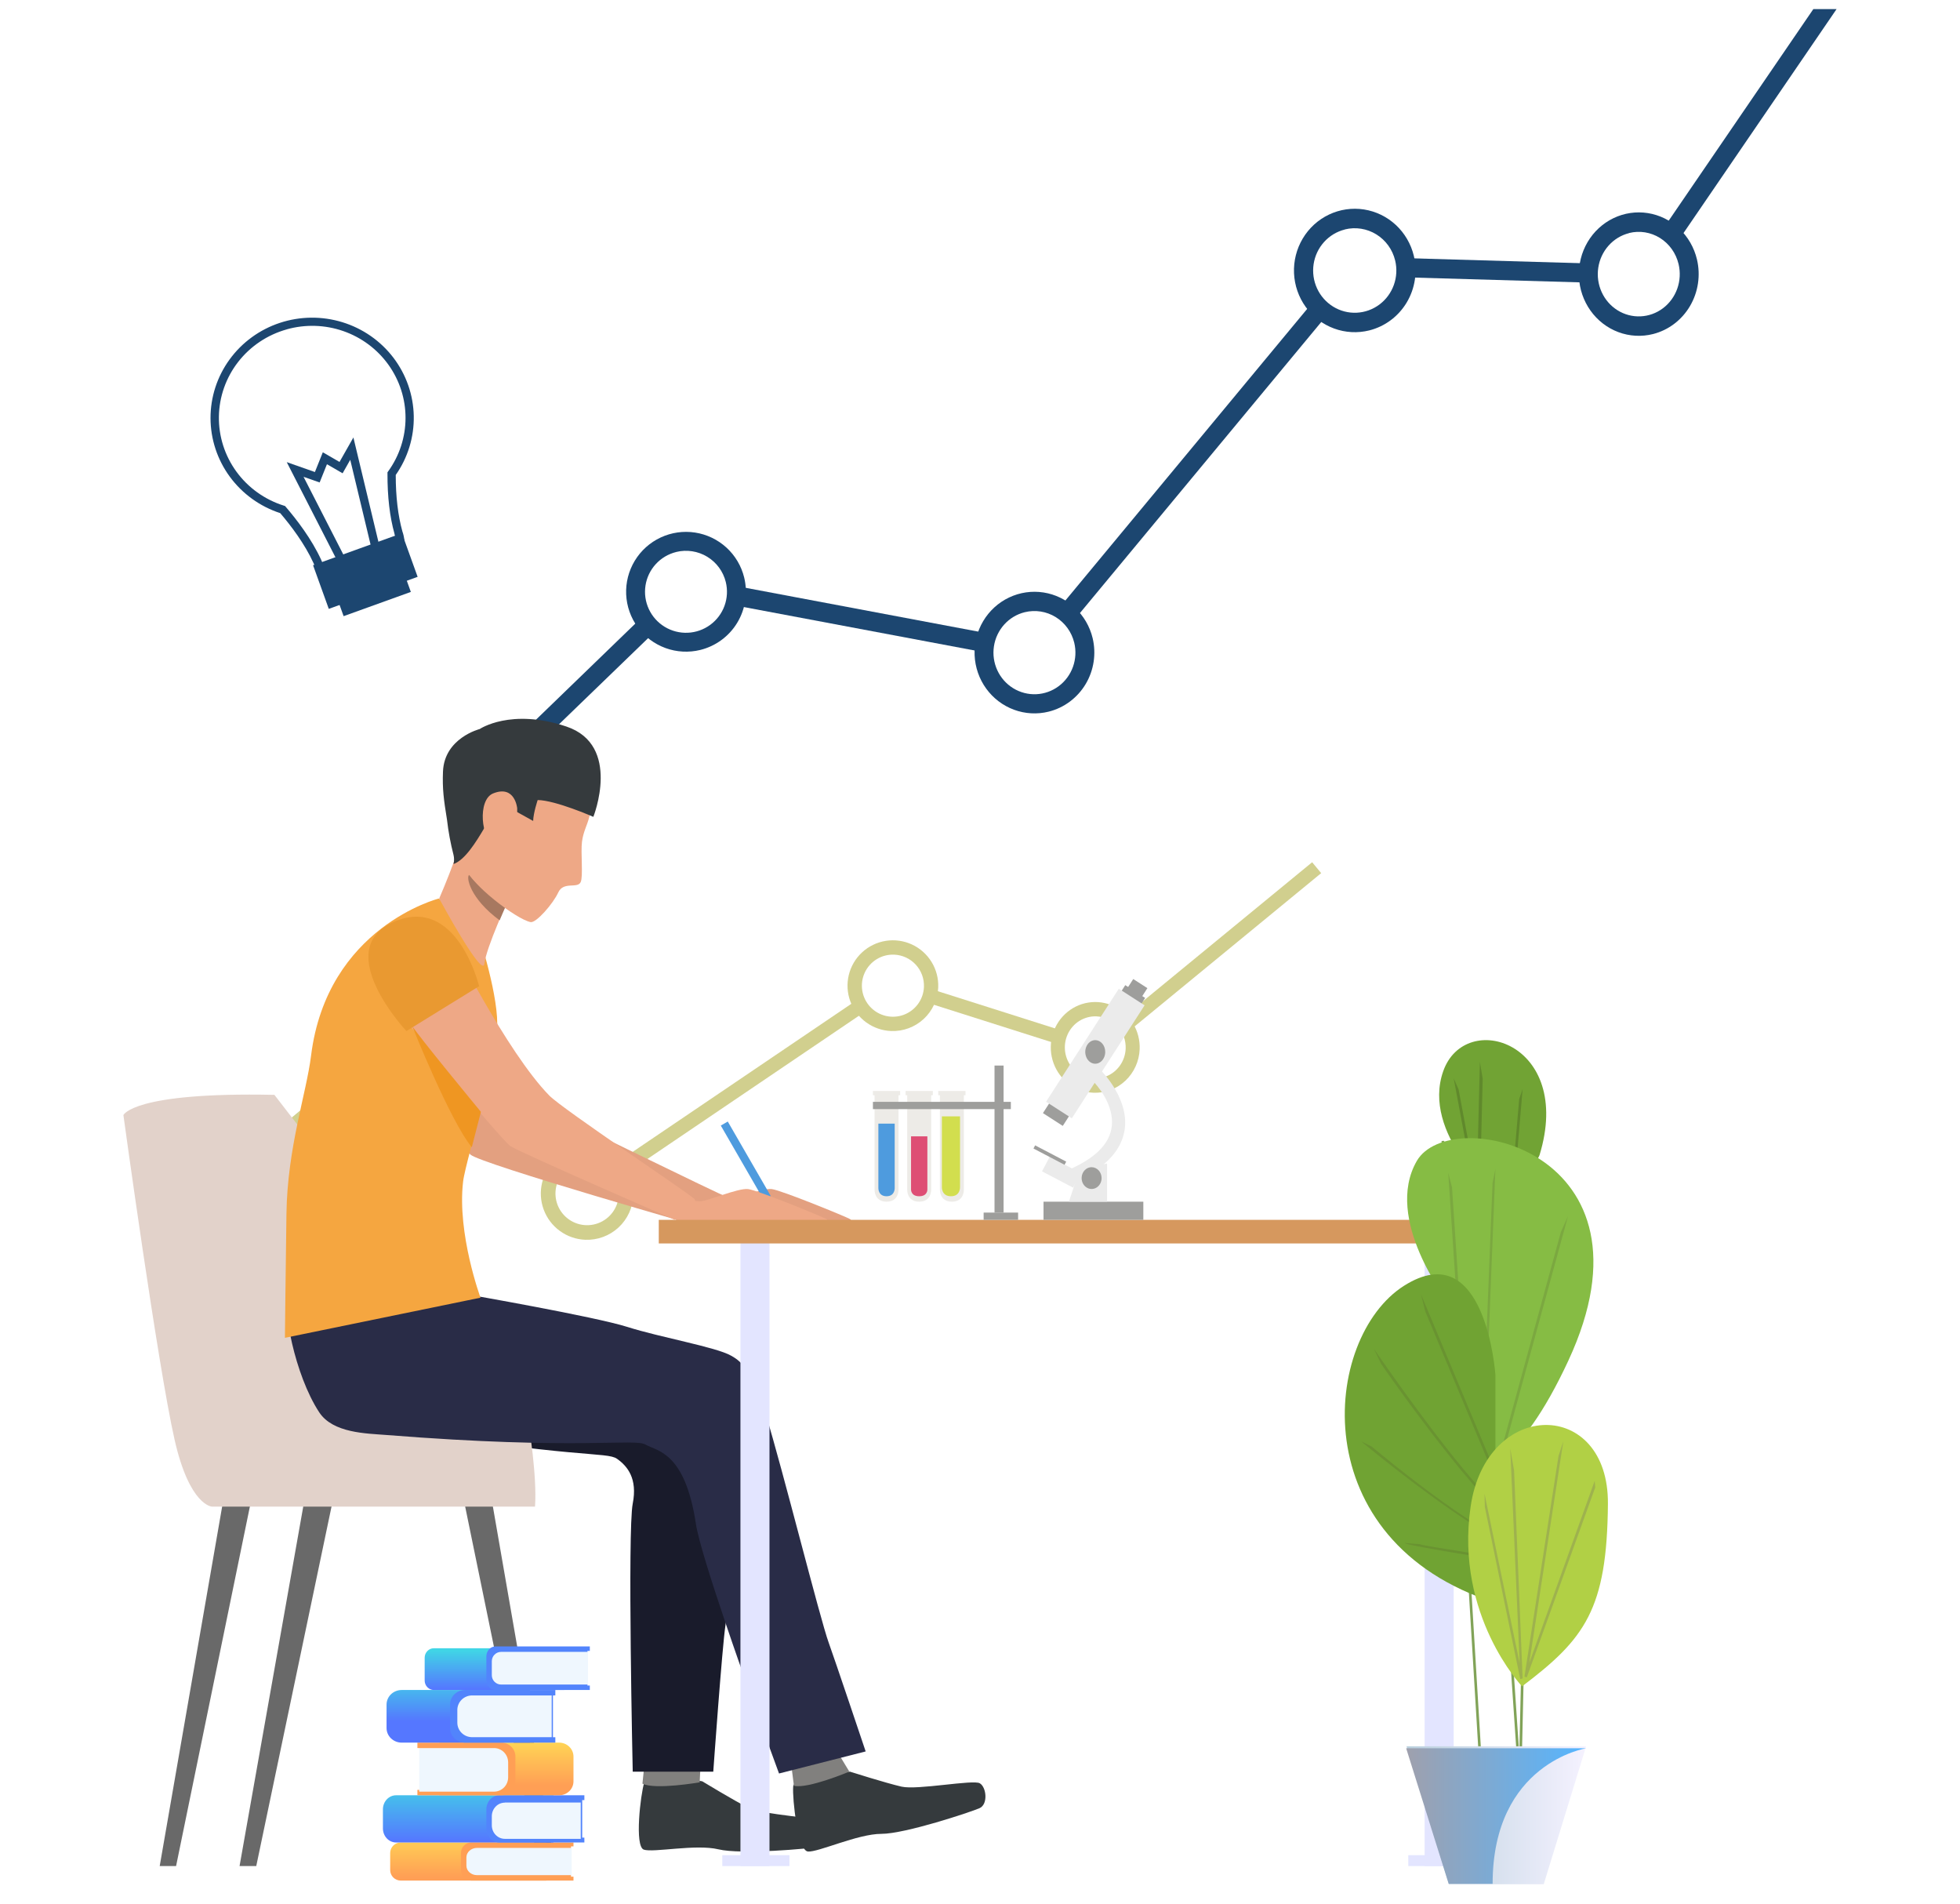 <svg width="1080" height="1049" viewBox="0 0 1080 1049" fill="none" xmlns="http://www.w3.org/2000/svg">
<rect width="1080" height="1049" fill="white"/>
<path d="M1012 5L908.326 156.645L749.065 152.048L572.44 365.008L380.56 328.911L262.476 443L255 435.49L377.033 317.451L568.273 353.455L744.197 141.321L902.838 145.919L999.194 5H1012Z" fill="#1C4670"/>
<path d="M597.192 352.702C598.513 358.176 598.209 363.926 596.32 369.225C594.43 374.523 591.039 379.132 586.576 382.469C582.112 385.806 576.777 387.721 571.245 387.972C565.712 388.222 560.231 386.797 555.494 383.877C550.757 380.957 546.978 376.672 544.633 371.566C542.289 366.459 541.484 360.759 542.322 355.187C543.16 349.615 545.603 344.422 549.341 340.263C553.079 336.104 557.945 333.166 563.323 331.822C570.535 330.02 578.154 331.207 584.506 335.123C590.857 339.039 595.421 345.362 597.192 352.702Z" fill="white"/>
<path d="M577.875 392.034C571.535 393.614 564.876 393.25 558.741 390.989C552.605 388.727 547.267 384.67 543.403 379.33C539.539 373.99 537.322 367.606 537.033 360.987C536.743 354.368 538.393 347.81 541.775 342.143C545.158 336.476 550.119 331.954 556.033 329.15C561.947 326.345 568.548 325.383 575.001 326.386C581.453 327.389 587.468 330.312 592.284 334.784C597.1 339.257 600.501 345.078 602.058 351.513C604.132 360.141 602.751 369.251 598.218 376.847C593.685 384.443 586.369 389.904 577.875 392.034ZM564.626 337.267C560.287 338.346 556.36 340.707 553.343 344.051C550.326 347.395 548.354 351.572 547.676 356.054C546.998 360.536 547.645 365.122 549.535 369.23C551.426 373.339 554.474 376.786 558.295 379.136C562.115 381.486 566.537 382.633 571 382.432C575.463 382.231 579.767 380.691 583.368 378.006C586.968 375.322 589.703 371.614 591.227 367.352C592.751 363.089 592.996 358.463 591.929 354.06C590.494 348.163 586.814 343.084 581.696 339.937C576.579 336.789 570.44 335.829 564.626 337.267Z" fill="#1C4670"/>
<path d="M774.179 141.708C775.522 147.183 775.212 152.932 773.288 158.23C771.363 163.528 767.911 168.137 763.367 171.473C758.824 174.809 753.393 176.722 747.762 176.972C742.131 177.222 736.552 175.796 731.732 172.875C726.911 169.954 723.064 165.669 720.679 160.563C718.293 155.456 717.475 149.756 718.329 144.184C719.182 138.613 721.669 133.419 725.474 129.261C729.279 125.102 734.232 122.166 739.706 120.822C743.341 119.929 747.116 119.762 750.816 120.329C754.515 120.895 758.067 122.185 761.268 124.125C764.47 126.064 767.257 128.616 769.473 131.633C771.688 134.65 773.287 138.073 774.179 141.708Z" fill="white"/>
<path d="M754.495 182.019C748.059 183.623 741.299 183.254 735.07 180.959C728.841 178.664 723.423 174.546 719.5 169.125C715.577 163.705 713.327 157.226 713.033 150.508C712.739 143.79 714.415 137.134 717.849 131.382C721.283 125.63 726.32 121.041 732.325 118.195C738.329 115.349 745.03 114.374 751.58 115.392C758.13 116.411 764.236 119.379 769.124 123.919C774.013 128.459 777.465 134.369 779.044 140.9C781.149 149.656 779.747 158.901 775.145 166.609C770.543 174.318 763.117 179.859 754.495 182.019ZM741.039 126.435C736.634 127.529 732.648 129.925 729.585 133.319C726.522 136.712 724.52 140.951 723.831 145.5C723.143 150.049 723.799 154.702 725.717 158.872C727.635 163.043 730.729 166.542 734.607 168.927C738.485 171.313 742.973 172.478 747.503 172.275C752.034 172.071 756.403 170.509 760.058 167.786C763.714 165.062 766.491 161.3 768.039 156.974C769.588 152.649 769.837 147.954 768.755 143.485C767.31 137.49 763.579 132.323 758.383 129.117C753.186 125.912 746.948 124.93 741.039 126.388V126.435Z" fill="#1C4670"/>
<path d="M931.193 144.708C932.513 150.182 932.208 155.932 930.318 161.23C928.427 166.528 925.035 171.136 920.572 174.472C916.108 177.809 910.772 179.722 905.24 179.972C899.708 180.222 894.227 178.796 889.491 175.875C884.755 172.954 880.976 168.669 878.632 163.562C876.288 158.455 875.484 152.755 876.323 147.184C877.161 141.612 879.604 136.418 883.343 132.26C887.081 128.101 891.947 125.164 897.325 123.82C904.537 122.02 912.157 123.209 918.508 127.126C924.859 131.043 929.422 137.367 931.193 144.708Z" fill="white"/>
<path d="M406.193 319.328C407.513 324.706 407.208 330.355 405.318 335.56C403.427 340.765 400.035 345.292 395.572 348.57C391.108 351.847 385.772 353.727 380.24 353.973C374.708 354.218 369.227 352.817 364.491 349.947C359.754 347.078 355.976 342.868 353.632 337.851C351.288 332.834 350.484 327.234 351.323 321.76C352.161 316.286 354.604 311.184 358.343 307.098C362.081 303.013 366.947 300.128 372.325 298.807C375.896 297.931 379.605 297.766 383.24 298.323C386.875 298.88 390.364 300.147 393.509 302.053C396.654 303.958 399.393 306.464 401.57 309.428C403.746 312.392 405.317 315.756 406.193 319.328Z" fill="white"/>
<path d="M385.869 358.049C379.53 359.605 372.871 359.245 366.736 357.017C360.601 354.789 355.264 350.792 351.401 345.531C347.538 340.27 345.322 333.982 345.032 327.462C344.743 320.942 346.394 314.482 349.777 308.9C353.159 303.318 358.121 298.864 364.035 296.102C369.949 293.339 376.549 292.392 383.001 293.38C389.453 294.369 395.467 297.248 400.283 301.653C405.099 306.059 408.5 311.794 410.056 318.132C412.133 326.632 410.752 335.608 406.218 343.092C401.683 350.575 394.365 355.954 385.869 358.049ZM372.618 304.09C368.28 305.153 364.355 307.479 361.339 310.773C358.324 314.068 356.353 318.182 355.676 322.596C354.999 327.011 355.646 331.526 357.536 335.573C359.426 339.619 362.474 343.014 366.294 345.328C370.113 347.643 374.534 348.773 378.996 348.575C383.458 348.377 387.761 346.861 391.361 344.217C394.961 341.574 397.697 337.923 399.221 333.725C400.746 329.528 400.991 324.972 399.926 320.635C398.495 314.823 394.817 309.815 389.7 306.71C384.582 303.605 378.441 302.656 372.624 304.07L372.618 304.09Z" fill="#1C4670"/>
<path d="M910.875 184.019C904.536 185.623 897.877 185.254 891.741 182.959C885.605 180.664 880.267 176.546 876.403 171.125C872.539 165.705 870.322 159.226 870.032 152.508C869.743 145.79 871.394 139.134 874.777 133.382C878.159 127.63 883.122 123.041 889.036 120.195C894.951 117.349 901.552 116.374 908.004 117.392C914.457 118.411 920.471 121.379 925.287 125.919C930.102 130.459 933.503 136.369 935.058 142.9C937.132 151.656 935.751 160.901 931.218 168.609C926.684 176.318 919.369 181.859 910.875 184.019ZM897.627 128.435C893.288 129.529 889.361 131.925 886.344 135.319C883.327 138.712 881.354 142.951 880.676 147.5C879.998 152.049 880.644 156.702 882.534 160.872C884.423 165.043 887.471 168.542 891.291 170.927C895.111 173.313 899.532 174.478 903.995 174.275C908.458 174.071 912.762 172.509 916.363 169.786C919.964 167.062 922.699 163.3 924.224 158.974C925.749 154.649 925.995 149.954 924.93 145.485C923.506 139.49 919.831 134.322 914.712 131.115C909.594 127.909 903.449 126.925 897.627 128.381V128.435Z" fill="#1C4670"/>
<path d="M96.776 679L93 672.185L194.241 587.699L322.843 652.008L491.299 537.958L603.128 573.458L723.017 475L728 481.002L604.824 582.169L492.553 546.525L323.437 661.02L194.406 596.495L96.776 679Z" fill="#D1CF8E"/>
<path d="M344.983 657.833C344.815 661.982 343.39 665.99 340.89 669.349C338.389 672.709 334.925 675.268 330.935 676.704C326.946 678.141 322.609 678.389 318.475 677.418C314.341 676.448 310.594 674.302 307.709 671.251C304.823 668.201 302.928 664.383 302.264 660.281C301.6 656.179 302.196 651.976 303.976 648.205C305.757 644.434 308.643 641.263 312.269 639.093C315.895 636.924 320.097 635.853 324.346 636.016C330.044 636.237 335.42 638.66 339.29 642.751C343.16 646.842 345.208 652.267 344.983 657.833Z" fill="white"/>
<path d="M322.51 682.982C317.469 682.786 312.6 681.099 308.519 678.136C304.437 675.173 301.326 671.065 299.579 666.333C297.831 661.601 297.527 656.457 298.703 651.552C299.88 646.647 302.485 642.201 306.188 638.777C309.892 635.353 314.528 633.103 319.51 632.314C324.492 631.525 329.596 632.231 334.176 634.343C338.757 636.455 342.609 639.878 345.244 644.179C347.879 648.48 349.179 653.466 348.98 658.506C348.706 665.259 345.766 671.628 340.804 676.216C335.842 680.804 329.263 683.237 322.51 682.982ZM324.213 640.058C320.765 639.921 317.353 640.81 314.409 642.612C311.466 644.414 309.123 647.049 307.677 650.182C306.231 653.316 305.746 656.808 306.285 660.217C306.823 663.627 308.36 666.799 310.702 669.335C313.044 671.87 316.085 673.654 319.44 674.461C322.796 675.268 326.316 675.062 329.554 673.869C332.792 672.676 335.604 670.549 337.634 667.758C339.664 664.966 340.821 661.636 340.957 658.187C341.136 653.564 339.473 649.059 336.334 645.66C333.195 642.262 328.836 640.247 324.213 640.058Z" fill="#D1CF8E"/>
<path d="M512.983 543.833C512.819 547.983 511.427 551.991 508.984 555.35C506.542 558.71 503.158 561.269 499.26 562.705C495.363 564.141 491.128 564.389 487.089 563.418C483.051 562.447 479.392 560.3 476.573 557.249C473.755 554.197 471.905 550.379 471.257 546.277C470.609 542.174 471.192 537.972 472.933 534.2C474.673 530.429 477.493 527.259 481.035 525.09C484.577 522.921 488.683 521.852 492.833 522.017C498.398 522.237 503.648 524.66 507.427 528.751C511.205 532.843 513.204 538.268 512.983 543.833Z" fill="white"/>
<path d="M491.029 567.982C486.088 567.79 481.314 566.137 477.312 563.231C473.311 560.326 470.26 556.299 468.548 551.66C466.835 547.021 466.536 541.978 467.69 537.169C468.843 532.36 471.397 528.001 475.028 524.644C478.659 521.287 483.204 519.082 488.088 518.308C492.972 517.534 497.976 518.226 502.467 520.297C506.958 522.367 510.734 525.723 513.317 529.94C515.901 534.157 517.176 539.045 516.981 543.986C516.712 550.607 513.83 556.851 508.965 561.349C504.1 565.847 497.65 568.232 491.029 567.982ZM492.699 525.907C489.318 525.772 485.973 526.644 483.087 528.411C480.201 530.178 477.904 532.761 476.486 535.834C475.068 538.907 474.594 542.331 475.122 545.673C475.651 549.016 477.158 552.126 479.455 554.612C481.751 557.097 484.733 558.846 488.024 559.636C491.314 560.427 494.765 560.224 497.94 559.053C501.115 557.882 503.871 555.796 505.86 553.059C507.85 550.321 508.982 547.055 509.115 543.674C509.29 539.142 507.66 534.726 504.582 531.395C501.504 528.064 497.231 526.09 492.699 525.907Z" fill="#D1CF8E"/>
<path d="M623.984 577.833C623.823 581.983 622.464 585.991 620.08 589.35C617.695 592.71 614.392 595.269 610.588 596.705C606.783 598.141 602.648 598.389 598.706 597.418C594.764 596.447 591.192 594.3 588.441 591.249C585.69 588.197 583.884 584.379 583.251 580.277C582.618 576.174 583.188 571.972 584.887 568.2C586.586 564.429 589.338 561.259 592.796 559.09C596.254 556.921 600.262 555.852 604.313 556.017C609.746 556.237 614.87 558.66 618.559 562.751C622.248 566.843 624.199 572.268 623.984 577.833Z" fill="white"/>
<path d="M213.985 594.807C213.829 598.96 212.474 602.972 210.091 606.335C207.708 609.698 204.405 612.262 200.599 613.701C196.793 615.14 192.656 615.39 188.712 614.419C184.767 613.448 181.192 611.301 178.44 608.248C175.688 605.195 173.881 601.374 173.25 597.269C172.618 593.164 173.19 588.959 174.892 585.187C176.595 581.415 179.351 578.246 182.813 576.079C186.275 573.913 190.287 572.847 194.34 573.018C199.763 573.246 204.877 575.667 208.56 579.752C212.243 583.837 214.194 589.251 213.985 594.807Z" fill="white"/>
<path d="M193.068 618.982C188.324 618.79 183.742 617.137 179.9 614.231C176.058 611.326 173.13 607.299 171.486 602.66C169.841 598.021 169.555 592.978 170.662 588.169C171.769 583.36 174.221 579.001 177.707 575.644C181.192 572.287 185.556 570.082 190.244 569.308C194.933 568.534 199.737 569.226 204.048 571.297C208.36 573.367 211.985 576.723 214.465 580.94C216.945 585.157 218.169 590.045 217.981 594.986C217.724 601.607 214.956 607.851 210.286 612.349C205.616 616.847 199.424 619.232 193.068 618.982ZM194.671 576.907C191.425 576.772 188.214 577.644 185.443 579.411C182.673 581.178 180.468 583.761 179.107 586.834C177.746 589.907 177.29 593.331 177.797 596.673C178.305 600.016 179.752 603.126 181.957 605.612C184.161 608.097 187.024 609.846 190.183 610.636C193.341 611.427 196.654 611.224 199.702 610.053C202.75 608.882 205.396 606.796 207.306 604.059C209.216 601.321 210.303 598.055 210.431 594.674C210.598 590.142 209.033 585.726 206.079 582.395C203.124 579.064 199.021 577.09 194.671 576.907Z" fill="#D1CF8E"/>
<path d="M602.548 601.982C597.706 601.79 593.028 600.137 589.106 597.231C585.184 594.326 582.195 590.299 580.517 585.66C578.838 581.021 578.545 575.978 579.676 571.169C580.806 566.36 583.309 562.001 586.867 558.644C590.426 555.287 594.88 553.082 599.666 552.308C604.453 551.534 609.357 552.226 613.758 554.297C618.159 556.367 621.859 559.723 624.391 563.94C626.923 568.157 628.172 573.045 627.981 577.986C627.718 584.607 624.893 590.851 620.126 595.349C615.358 599.847 609.037 602.232 602.548 601.982ZM604.179 559.907C600.865 559.772 597.587 560.644 594.759 562.411C591.93 564.178 589.679 566.761 588.29 569.834C586.901 572.907 586.435 576.331 586.953 579.673C587.471 583.016 588.949 586.126 591.199 588.612C593.45 591.097 596.372 592.846 599.597 593.636C602.821 594.427 606.203 594.224 609.314 593.053C612.426 591.882 615.127 589.796 617.077 587.059C619.026 584.321 620.136 581.055 620.266 577.674C620.439 573.141 618.842 568.724 615.826 565.393C612.809 562.062 608.62 560.088 604.179 559.907Z" fill="#D1CF8E"/>
<path d="M387.235 660.141C387.235 660.141 395.036 661.657 398.769 661.771C402.501 661.886 419.751 654.329 425.271 655.048C430.79 655.768 466.814 670.538 468.436 671.601C470.058 672.664 467.665 675.051 467.665 675.051L385 676L387.235 660.141Z" fill="#E3A080"/>
<path d="M401.015 617.844L397.172 620.062L420.902 661.165L424.745 658.947L401.015 617.844Z" fill="#4E9BDE"/>
<path d="M138 828.429L97.023 1028H88L122.748 828L138 828.429Z" fill="#696969"/>
<path d="M183 828.429L141.203 1028H132L167.442 828L183 828.429Z" fill="#696969"/>
<path d="M256 828.429L296.977 1028H306L271.252 828L256 828.429Z" fill="#696969"/>
<path d="M241.958 533.703C241.958 533.703 254.056 550.781 261.534 563.707C270.012 578.366 278.344 592.841 280.184 596.097C283.929 602.688 296.398 609.603 302.288 612.121C307.701 614.434 398.771 659.183 399.915 659.078C401.06 658.972 390.2 677 390.2 677C390.2 677 264.916 641.222 259.284 636.094C253.652 630.966 236.962 607.639 230.099 598.061C223.587 588.906 213.594 573.884 208.26 567.418C202.337 560.167 189.908 535.423 205.712 523.077C225.936 507.271 237.101 526.459 241.958 533.703Z" fill="#E3A080"/>
<path d="M468.395 976C468.395 976 488.077 982.257 496.799 984.251C505.521 986.245 536.216 980.236 539.889 982.391C543.563 984.546 544.539 993.994 539.743 996.109C534.947 998.224 498.692 1010.26 485.672 1010.25C472.653 1010.24 450.692 1020.53 445.152 1019.98C439.612 1019.43 436.517 990.883 437.062 984.184C437.606 977.486 468.395 976 468.395 976Z" fill="#353A3D"/>
<path d="M461.968 966L468 975.965C468 975.965 445.109 985.618 437.464 983.763L436 972.229L461.968 966Z" fill="#81807E"/>
<path d="M386.942 981.298C386.942 981.298 404.49 991.959 412.43 995.925C420.37 999.891 451.277 1001.08 454.324 1004.06C457.371 1007.04 456.242 1016.48 451.112 1017.43C445.983 1018.39 408.424 1021.8 395.9 1018.78C383.376 1015.76 359.931 1020.75 354.742 1018.94C349.554 1017.13 352.956 988.497 354.972 982.071C356.988 975.645 386.942 981.298 386.942 981.298Z" fill="#353A3D"/>
<path d="M386 972.192L385.546 981.864C385.546 981.864 361.012 986.134 354 982.599L355.089 972L386 972.192Z" fill="#81807E"/>
<path d="M262.978 716.787C262.978 716.787 337.358 733.643 354.866 738.735C373.888 744.262 404.623 754.296 408.382 757.444C412.525 760.914 417.104 760.605 411.144 786.358C405.185 812.111 400.963 887.366 399.747 895.311C397.93 907.139 393.028 976 393.028 976H348.649C348.649 976 345.703 843.259 348.649 828.322C351.378 814.457 345.696 807.675 339.994 803.64C334.293 799.606 316.097 803.765 213.611 786.174C203.37 784.413 175.211 781.337 168.928 769.601C157.584 748.395 156.421 718.548 178.759 700.3C201.097 682.051 262.978 716.787 262.978 716.787Z" fill="#191B2B"/>
<path d="M294.801 830H116.876C116.876 830 104.489 829.717 96.191 793.089C86.856 751.901 68 614.311 68 614.311C68 614.311 73.001 601.504 151.205 603.145L291.266 784.402C291.266 784.402 296.017 812.988 294.801 830Z" fill="#E2D2CA"/>
<path d="M374.242 660.141C374.242 660.141 382.036 661.657 385.769 661.771C389.501 661.886 406.751 654.329 412.271 655.048C417.79 655.768 453.814 670.538 455.436 671.601C457.058 672.664 454.665 675.051 454.665 675.051L372 676L374.242 660.141Z" fill="#EEA886"/>
<path d="M175.91 778.049C183.465 789.532 201.971 789.658 212.645 790.502C319.483 798.996 349.503 792.212 355.741 795.829C361.978 799.445 377.418 799.656 383.43 839.348C384.807 848.422 391.918 870.908 400.142 895.143C402.426 901.881 404.777 908.751 407.154 915.503C418.363 947.565 429.262 977 429.262 977L477 964.85C477 964.85 459.567 912.975 456.6 904.844C451.873 891.889 431.056 808.705 421.939 779.131C413.894 753.035 407.18 749.293 402.777 746.792C394.501 742.08 363.712 736.72 345.776 731.018C327.839 725.316 257.423 713.073 257.423 713.073C257.423 713.073 173.11 686.318 159 712.466C155.259 719.403 162.258 757.305 175.91 778.049Z" fill="#292C47"/>
<path d="M424 678H408V1028H424V678Z" fill="#E3E5FF"/>
<path d="M435 1022H398V1028H435V1022Z" fill="#E3E5FF"/>
<path d="M801 678H785V1028H801V678Z" fill="#E3E5FF"/>
<path d="M811 1022H776V1028H811V1022Z" fill="#E3E5FF"/>
<path d="M821 672H363V685H821V672Z" fill="#D6985E"/>
<path d="M264.763 714.884L157 737C157 737 157.328 704.972 157.84 668.601C158.352 632.229 168.817 602.386 171.397 581.595C180.194 510.653 241.773 495 241.773 495L262.597 511.275C262.597 511.275 273.921 544.773 274 563.896C274.039 573.828 269.247 594.216 264.5 612.895C262.715 619.9 260.936 626.674 259.419 632.58C257.187 641.188 255.48 648.028 255.165 651.041C251.824 679.692 264.763 714.884 264.763 714.884Z" fill="#F5A640"/>
<path d="M279 497.972C279 497.972 278.199 499.731 277.03 502.464C276.524 503.607 275.959 504.931 275.362 506.36C274.895 507.45 274.416 508.606 273.924 509.794C270.837 517.292 267.409 526.407 266.91 530.932C265.964 539.372 242 494.998 242 494.998C249.692 477.187 256.098 458.859 261.17 440.153C269.051 410.445 279 497.972 279 497.972Z" fill="#EEA886"/>
<path d="M279 498.451C279 498.451 278.186 500.244 276.997 503.03C276.483 504.194 275.909 505.544 275.302 507C258.999 494.996 256.776 483.304 258.479 482C266.703 492.469 279 498.451 279 498.451Z" fill="#A77860"/>
<path d="M247.918 516.868C247.918 516.868 279.069 579.439 302.685 603.54C310.089 611.098 379.837 657.497 382.623 660.507C385.41 663.518 371.826 672 371.826 672C371.826 672 286.816 635.034 281.263 631.383C275.71 627.733 210.402 548.546 207.253 537.252C204.105 525.957 206.595 514.901 218.083 509.95C234.229 502.999 247.918 516.868 247.918 516.868Z" fill="#EEA886"/>
<path d="M322.794 422.399C322.794 422.399 325.898 445.094 324.742 449.888C323.586 454.681 321.423 458.004 320.689 463.695C319.923 469.57 321.423 482.816 319.968 485.935C318.208 489.727 310.499 485.375 307.628 491.626C304.758 497.876 295.431 508.551 292.379 507.978C284.52 506.507 258.333 486.219 258.132 479.447C257.93 472.675 256.573 434.887 255.027 427.357C253.481 419.827 318.358 398.668 320.579 410.543L322.794 422.399Z" fill="#EEA886"/>
<path d="M244.092 425.076C244.816 406.544 264.33 401.619 264.33 401.619C264.33 401.619 281.435 389.958 312.074 400.233C342.713 410.509 326.942 449.998 326.942 449.998C326.942 449.998 306.286 440.902 296.277 440.729C296.277 440.729 293.927 447.659 293.774 452.25L282.882 446.206C282.882 446.206 284.316 443.081 278.9 440.815C273.483 438.55 262.379 471.469 249.894 476C250.299 474.336 250.299 472.599 249.894 470.936C248.254 464.599 247.058 458.155 246.316 451.651C244.471 440.322 243.721 434.565 244.092 425.076Z" fill="#353A3D"/>
<path d="M284.987 445.302C284.987 445.302 283.838 432.205 271.711 437.093C262.897 440.643 265.216 462.857 272.361 464.767C279.505 466.676 285.306 456.557 284.987 445.302Z" fill="#EEA886"/>
<path d="M265 612.517C263.234 619.451 261.475 626.155 259.976 632C248.175 617.832 227.299 565.786 227 565C230.155 570.295 263.137 610.27 265 612.517Z" fill="#EF9622"/>
<path d="M264 543.289C264 543.289 251.823 492.559 216.889 507.885C181.956 523.211 223.931 568 223.931 568L264 543.289Z" fill="#E99931"/>
<path d="M496 603.354V601H481V603.354H481.904V655.389C481.904 655.389 481.647 662 488.503 662C495.36 662 495.103 655.389 495.103 655.389V603.354H496Z" fill="#EDEBE7"/>
<path d="M514 603.354V601H499V603.354H499.891V655.389C499.891 655.389 499.634 662 506.493 662C513.353 662 513.096 655.389 513.096 655.389V603.354H514Z" fill="#EDEBE7"/>
<path d="M532 603.354V601H517V603.354H517.904V655.389C517.904 655.389 517.64 662 524.507 662C531.373 662 531.109 655.389 531.109 655.389V603.354H532Z" fill="#EDEBE7"/>
<path d="M484.001 619V654.495C484.001 654.495 483.826 659 488.503 659C493.181 659 492.999 654.495 492.999 654.495V619H484.001Z" fill="#4E9BDE"/>
<path d="M502.001 626V655.285C502.001 655.285 501.819 659 506.5 659C511.181 659 510.999 655.285 510.999 655.285V626H502.001Z" fill="#DE4E74"/>
<path d="M519.001 615V654.043C519.001 654.043 518.799 659 523.996 659C529.194 659 528.999 654.043 528.999 654.043V615H519.001Z" fill="#D2DE4E"/>
<path d="M557 607H481V611H557V607Z" fill="#9E9E9C"/>
<path d="M553 587H548V668H553V587Z" fill="#9E9E9C"/>
<path d="M561 668H542V672H561V668Z" fill="#9E9E9C"/>
<path d="M593.319 608.285L582.383 601.242L574.679 613.205L585.615 620.248L593.319 608.285Z" fill="#9E9E9C"/>
<path d="M630.983 549.746L620.047 542.703L612.343 554.666L623.279 561.709L630.983 549.746Z" fill="#9E9E9C"/>
<path d="M632.239 544.363L624.445 539.344L616.741 551.307L624.536 556.326L632.239 544.363Z" fill="#9E9E9C"/>
<path d="M630.687 553.821L616.492 544.68L576.404 606.933L590.598 616.074L630.687 553.821Z" fill="#EBEBEB"/>
<path d="M609 579.5C609 580.786 608.677 582.043 608.073 583.112C607.468 584.181 606.609 585.014 605.603 585.506C604.598 585.998 603.492 586.126 602.425 585.875C601.358 585.623 600.378 585.003 599.609 584.093C598.84 583.184 598.316 582.025 598.105 580.763C597.893 579.502 598.003 578.195 598.421 577.007C598.838 575.82 599.544 574.805 600.449 574.092C601.355 573.378 602.419 572.998 603.507 573C604.229 573 604.943 573.168 605.61 573.495C606.277 573.822 606.883 574.301 607.393 574.904C607.904 575.508 608.308 576.225 608.584 577.013C608.859 577.802 609.001 578.647 609 579.5Z" fill="#9E9E9C"/>
<path d="M591.928 651L589 644.35C602.811 638.358 610.672 630.851 612.365 622.032C614.968 608.508 602.99 596.374 602.864 596.242L606.914 590C607.538 590.659 622.849 606.148 619.529 623.397C617.371 634.714 608.076 643.994 591.928 651Z" fill="#EBEBEB"/>
<path d="M595.519 646.208L578.398 637.242L574.18 645.297L591.301 654.263L595.519 646.208Z" fill="#EBEBEB"/>
<path d="M587.502 639.93L570.375 630.961L569.462 632.704L586.589 641.673L587.502 639.93Z" fill="#9E9E9C"/>
<path d="M630 662H575V672H630V662Z" fill="#9E9E9C"/>
<path d="M610 662H589L595.127 643.392L610 641V662Z" fill="#EBEBEB"/>
<path d="M607 648.993C607.001 650.18 606.68 651.341 606.076 652.328C605.473 653.316 604.614 654.086 603.609 654.541C602.604 654.996 601.498 655.116 600.431 654.886C599.364 654.655 598.383 654.084 597.613 653.245C596.843 652.406 596.319 651.337 596.106 650.173C595.893 649.009 596.002 647.802 596.418 646.706C596.834 645.609 597.539 644.671 598.444 644.012C599.348 643.352 600.412 643 601.5 643C602.958 643 604.355 643.631 605.387 644.755C606.418 645.878 606.998 647.403 607 648.993Z" fill="#9E9E9C"/>
<path d="M828.746 842.035L827.297 842.133L835.641 965.483L837.09 965.385L828.746 842.035Z" fill="#81A358"/>
<path d="M795.778 628.467L794.328 628.555L814.556 963.111L816.006 963.023L795.778 628.467Z" fill="#81A358"/>
<path d="M842.443 733.771L837.141 967.445L838.593 967.478L843.896 733.804L842.443 733.771Z" fill="#81A358"/>
<path d="M824.024 659C824.024 659 783.108 624.514 795.253 590.094C807.398 555.673 867.337 574.296 848.294 636.402C845.965 641.571 842.62 646.23 838.454 650.11C834.287 653.989 829.382 657.011 824.024 659Z" fill="#71A334"/>
<path d="M835.428 642L834 641.883L837.103 605.408L839 600L835.428 642Z" fill="#60892C"/>
<path d="M815.779 643L814 642.967L815.447 585L817 594.237L815.779 643Z" fill="#60892C"/>
<path d="M808.484 634L801 594L803.711 600.14L810 633.744L808.484 634Z" fill="#60892C"/>
<path d="M797.667 716.912C797.667 716.912 762.224 671.602 780.675 639.579C799.125 607.556 917.86 634.031 864.18 749.592C810.5 865.154 769 787.427 769 787.427L797.667 716.912Z" fill="#86BC44"/>
<path d="M828.455 800L827 799.621L860.064 678.721L864 670L828.455 800Z" fill="#7BA840"/>
<path d="M818.278 788L817 787.934L822.414 651.69L824 644L818.278 788Z" fill="#7BA840"/>
<path d="M804.448 743L798 646L800.095 654.139L806 742.907L804.448 743Z" fill="#7BA840"/>
<path d="M824 757.332C824 757.332 818.69 679.74 773.638 708.323C728.586 736.905 717.474 848.952 824 883V757.332Z" fill="#70A333"/>
<path d="M831.631 833L785.313 722.357L783 713L833 832.44L831.631 833Z" fill="#699331"/>
<path d="M837.961 840C833.959 839.855 827.354 834.797 817.787 824.535C810.323 816.541 801.134 805.409 790.456 791.559C772.319 767.916 761.171 751.547 761.028 751.33L757 743C757.163 743.237 773.477 767.085 791.588 790.689C821.724 829.969 833.458 838.417 838 838.582L837.961 840Z" fill="#699331"/>
<path d="M845 855C835.816 855 817.025 844.723 789.141 824.444C768.447 809.399 750.169 794.15 750 794L755.722 796.839C762.679 802.524 823.715 853.561 844.987 853.561L845 855Z" fill="#699331"/>
<path d="M782.517 850.7C783.633 851.269 790.449 852.322 808.041 855.146C817.84 856.718 841.736 860.402 852 860.638V862C841.503 861.759 817.129 857.988 807.137 856.378C799.026 855.071 790.801 853.647 784.55 852.477C774.585 850.619 774.233 850.248 774 850L782.517 850.7Z" fill="#699331"/>
<path d="M838.685 929C838.685 929 801.64 890.01 810.317 830.109C818.993 770.207 886.473 770.273 885.997 828.465C885.522 886.657 873.304 902.841 838.685 929Z" fill="#B1D045"/>
<path d="M841.3 924L840 923.659L858.756 802.166L861.417 794L842.675 916.024L878.725 815.733L879 819.426L841.3 924Z" fill="#9EB24E"/>
<path d="M837.681 925L818.169 830.158L818 822.858L837.356 916.207L832.178 798L834.289 810.082L839 924.617L837.681 925Z" fill="#9EB24E"/>
<path d="M874 962L850.625 1038H798.381L775 962H874Z" fill="url(#paint0_linear_1237_7083)"/>
<path d="M874.041 963.102C874.041 963.102 822.46 971.236 822.46 1037.77H798.254L774.82 963.102H874.041Z" fill="url(#paint1_linear_1237_7083)"/>
<path d="M202.808 322.877C197.117 324.533 191.039 324.353 185.459 322.365C179.339 320.112 174.838 315.796 172.766 310.213C167.878 299.512 160.173 289.416 154.406 282.676C143.244 279.033 133.528 272.016 126.634 262.621C119.741 253.227 116.021 241.93 116 230.333C115.98 218.736 119.66 207.426 126.52 198.008C133.381 188.589 143.072 181.539 154.221 177.858C165.37 174.176 177.412 174.049 188.638 177.494C199.865 180.94 209.707 187.784 216.77 197.055C223.833 206.327 227.758 217.556 227.989 229.151C228.22 240.746 224.746 252.118 218.058 261.656C218.058 273.592 219.303 284.069 221.741 292.812C225.87 304.268 218.298 317.458 204.832 322.247C204.159 322.47 203.487 322.7 202.808 322.877ZM157.949 181.472C147.326 184.453 137.958 190.73 131.235 199.373C124.511 208.016 120.788 218.565 120.617 229.458C120.447 240.351 123.838 251.009 130.289 259.852C136.739 268.696 145.906 275.255 156.431 278.558L157.057 278.755L157.483 279.248C163.476 286.224 171.754 296.983 176.982 308.419L177.048 308.584C178.64 312.939 182.196 316.328 187.038 318.121C192.289 319.963 198.032 319.91 203.247 317.97C214.375 314.029 220.715 303.368 217.379 294.231V294.152V294.067C214.761 284.746 213.463 273.585 213.509 260.908V260.192L213.929 259.607C220.107 251.049 223.437 240.81 223.459 230.304C223.482 219.798 220.194 209.546 214.052 200.963C207.91 192.38 199.216 185.891 189.173 182.394C179.13 178.896 168.233 178.562 157.989 181.439L157.949 181.472Z" fill="#1C4670"/>
<path d="M185.859 309L158 254.587L173.518 260.036L177.877 249.164L187.079 254.481L194.729 241L209 300.498L204.561 301.564L192.991 253.309L188.784 260.731L180.159 255.739L176.126 265.783L167.262 262.671L189.919 306.928L185.859 309Z" fill="#1C4670"/>
<path d="M221.001 311.158L183.961 324.508L189.341 339.435L226.381 326.085L221.001 311.158Z" fill="#1C4670"/>
<path d="M221.462 293.747L172.508 311.391L181.167 335.418L230.122 317.774L221.462 293.747Z" fill="#1C4670"/>
<path d="M220.85 1015H301V1036H220.85C219.298 1036 217.811 1035.39 216.713 1034.3C215.616 1033.21 215 1031.74 215 1030.2V1020.8C215 1019.26 215.616 1017.79 216.713 1016.7C217.811 1015.61 219.298 1015 220.85 1015Z" fill="url(#paint2_linear_1237_7083)"/>
<path d="M314.632 1017.16V1033.84H316V1036H259.666C258.163 1036 256.722 1035.39 255.659 1034.3C254.597 1033.22 254 1031.74 254 1030.21V1020.79C254 1019.26 254.597 1017.78 255.659 1016.7C256.722 1015.61 258.163 1015 259.666 1015H316V1017.16H314.632Z" fill="#FF9F55"/>
<path d="M262.819 1018H315V1033H262.825C261.28 1033 259.799 1032.45 258.706 1031.47C257.614 1030.5 257 1029.17 257 1027.79V1023.21C257 1021.83 257.613 1020.51 258.704 1019.53C259.795 1018.55 261.275 1018 262.819 1018Z" fill="#EFF7FE"/>
<path d="M218.239 989H305V1015H218.239C216.319 1015 214.478 1014.19 213.12 1012.74C211.763 1011.29 211 1009.32 211 1007.27V996.765C210.996 995.747 211.18 994.738 211.542 993.796C211.903 992.854 212.436 991.998 213.109 991.276C213.781 990.555 214.581 989.982 215.461 989.592C216.342 989.201 217.286 989 218.239 989Z" fill="url(#paint3_linear_1237_7083)"/>
<path d="M320.812 991.65V1012.31H322V1015H275.183C274.237 1015 273.3 1014.8 272.426 1014.41C271.553 1014.02 270.76 1013.44 270.092 1012.72C269.425 1012 268.896 1011.14 268.537 1010.2C268.178 1009.26 267.996 1008.25 268 1007.23V996.732C268 994.681 268.757 992.715 270.104 991.265C271.451 989.815 273.278 989 275.183 989H322V991.678L320.812 991.65Z" fill="#5284FC"/>
<path d="M278.155 993H320V1013H278.155C276.258 1013 274.438 1012.21 273.096 1010.81C271.754 1009.41 271 1007.5 271 1005.52V1000.54C271 998.558 271.754 996.655 273.096 995.252C274.438 993.849 276.258 993.061 278.155 993.061V993Z" fill="#EFF7FE"/>
<path d="M308.086 989H242V960H308.086C310.185 960 312.198 960.808 313.682 962.245C315.166 963.683 316 965.632 316 967.665V981.399C315.983 983.421 315.141 985.354 313.659 986.777C312.176 988.201 310.173 989 308.086 989Z" fill="url(#paint4_linear_1237_7083)"/>
<path d="M231.184 963.012V986.02H230V989H276.234C278.288 989 280.258 988.198 281.714 986.769C283.169 985.34 283.991 983.4 284 981.375V967.657C284 965.626 283.182 963.678 281.725 962.243C280.269 960.807 278.294 960 276.234 960H230V962.98L231.184 963.012Z" fill="#FF9F55"/>
<path d="M272.245 987H231V963H272.245C274.3 963 276.272 963.832 277.726 965.314C279.18 966.796 279.998 968.806 280 970.902V979.084C280.001 980.124 279.801 981.153 279.412 982.113C279.022 983.073 278.451 983.946 277.731 984.681C277.011 985.416 276.155 985.999 275.214 986.397C274.273 986.795 273.264 987 272.245 987Z" fill="#EFF7FE"/>
<path d="M221.351 931H292V960H221.351C219.136 960 217.012 959.155 215.446 957.65C213.88 956.146 213 954.105 213 951.977V939.029C212.999 937.975 213.214 936.931 213.634 935.957C214.053 934.983 214.668 934.098 215.444 933.352C216.219 932.606 217.14 932.015 218.154 931.611C219.167 931.208 220.254 931 221.351 931Z" fill="url(#paint5_linear_1237_7083)"/>
<path d="M304.688 934.01V957.016H306V960H256.242C254.056 960 251.96 959.154 250.414 957.649C248.868 956.144 248 954.102 248 951.974V939.052C247.997 937.996 248.207 936.949 248.62 935.973C249.032 934.996 249.639 934.108 250.405 933.36C251.17 932.612 252.08 932.018 253.082 931.613C254.083 931.208 255.157 931 256.242 931H306V933.991L304.688 934.01Z" fill="#5284FC"/>
<path d="M260.152 934H304V957H260.152C257.99 957 255.916 956.159 254.388 954.662C252.859 953.166 252 951.135 252 949.019V942.001C251.997 940.951 252.206 939.911 252.615 938.94C253.023 937.97 253.623 937.088 254.381 936.344C255.138 935.601 256.037 935.012 257.028 934.609C258.018 934.207 259.08 934 260.152 934Z" fill="#EFF7FE"/>
<path d="M239.056 908H311V931H239.056C237.715 931 236.429 930.449 235.481 929.469C234.533 928.489 234 927.16 234 925.774V913.206C234.005 911.823 234.54 910.499 235.488 909.523C236.435 908.548 237.718 908 239.056 908Z" fill="url(#paint6_linear_1237_7083)"/>
<path d="M323.71 909.48V928.548H325V931H273.032C271.698 931 270.418 930.426 269.474 929.404C268.53 928.382 268 926.996 268 925.55V912.443C268.002 910.999 268.533 909.614 269.476 908.594C270.42 907.573 271.699 907 273.032 907H325V909.466L323.71 909.48Z" fill="#5284FC"/>
<path d="M276.135 910H324V928H276.135C274.773 928 273.467 927.458 272.504 926.493C271.541 925.527 271 924.218 271 922.853V915.147C271 913.782 271.541 912.473 272.504 911.507C273.467 910.542 274.773 910 276.135 910Z" fill="#EFF7FE"/>
<defs>
<linearGradient id="paint0_linear_1237_7083" x1="775" y1="1000" x2="874" y2="1000" gradientUnits="userSpaceOnUse">
<stop stop-color="#BAD0DE"/>
<stop offset="1" stop-color="#F5F2FF"/>
</linearGradient>
<linearGradient id="paint1_linear_1237_7083" x1="774.82" y1="1000.43" x2="874.041" y2="1000.43" gradientUnits="userSpaceOnUse">
<stop stop-color="#9FA0AD"/>
<stop offset="0.99" stop-color="#55B5FF"/>
</linearGradient>
<linearGradient id="paint2_linear_1237_7083" x1="258" y1="1034.14" x2="258" y2="1011.62" gradientUnits="userSpaceOnUse">
<stop stop-color="#FF9F55"/>
<stop offset="1" stop-color="#FFD255"/>
</linearGradient>
<linearGradient id="paint3_linear_1237_7083" x1="257.987" y1="981.305" x2="257.987" y2="1014.53" gradientUnits="userSpaceOnUse">
<stop stop-color="#40D5E6"/>
<stop offset="1" stop-color="#5577FF"/>
</linearGradient>
<linearGradient id="paint4_linear_1237_7083" x1="278.98" y1="983.456" x2="278.98" y2="960.881" gradientUnits="userSpaceOnUse">
<stop stop-color="#FF9F55"/>
<stop offset="1" stop-color="#FFD255"/>
</linearGradient>
<linearGradient id="paint5_linear_1237_7083" x1="252.493" y1="922.785" x2="252.493" y2="948.151" gradientUnits="userSpaceOnUse">
<stop stop-color="#40D5E6"/>
<stop offset="1" stop-color="#5577FF"/>
</linearGradient>
<linearGradient id="paint6_linear_1237_7083" x1="272.506" y1="909.266" x2="272.506" y2="930.544" gradientUnits="userSpaceOnUse">
<stop stop-color="#40D5E6"/>
<stop offset="1" stop-color="#5577FF"/>
</linearGradient>
</defs>
</svg>
